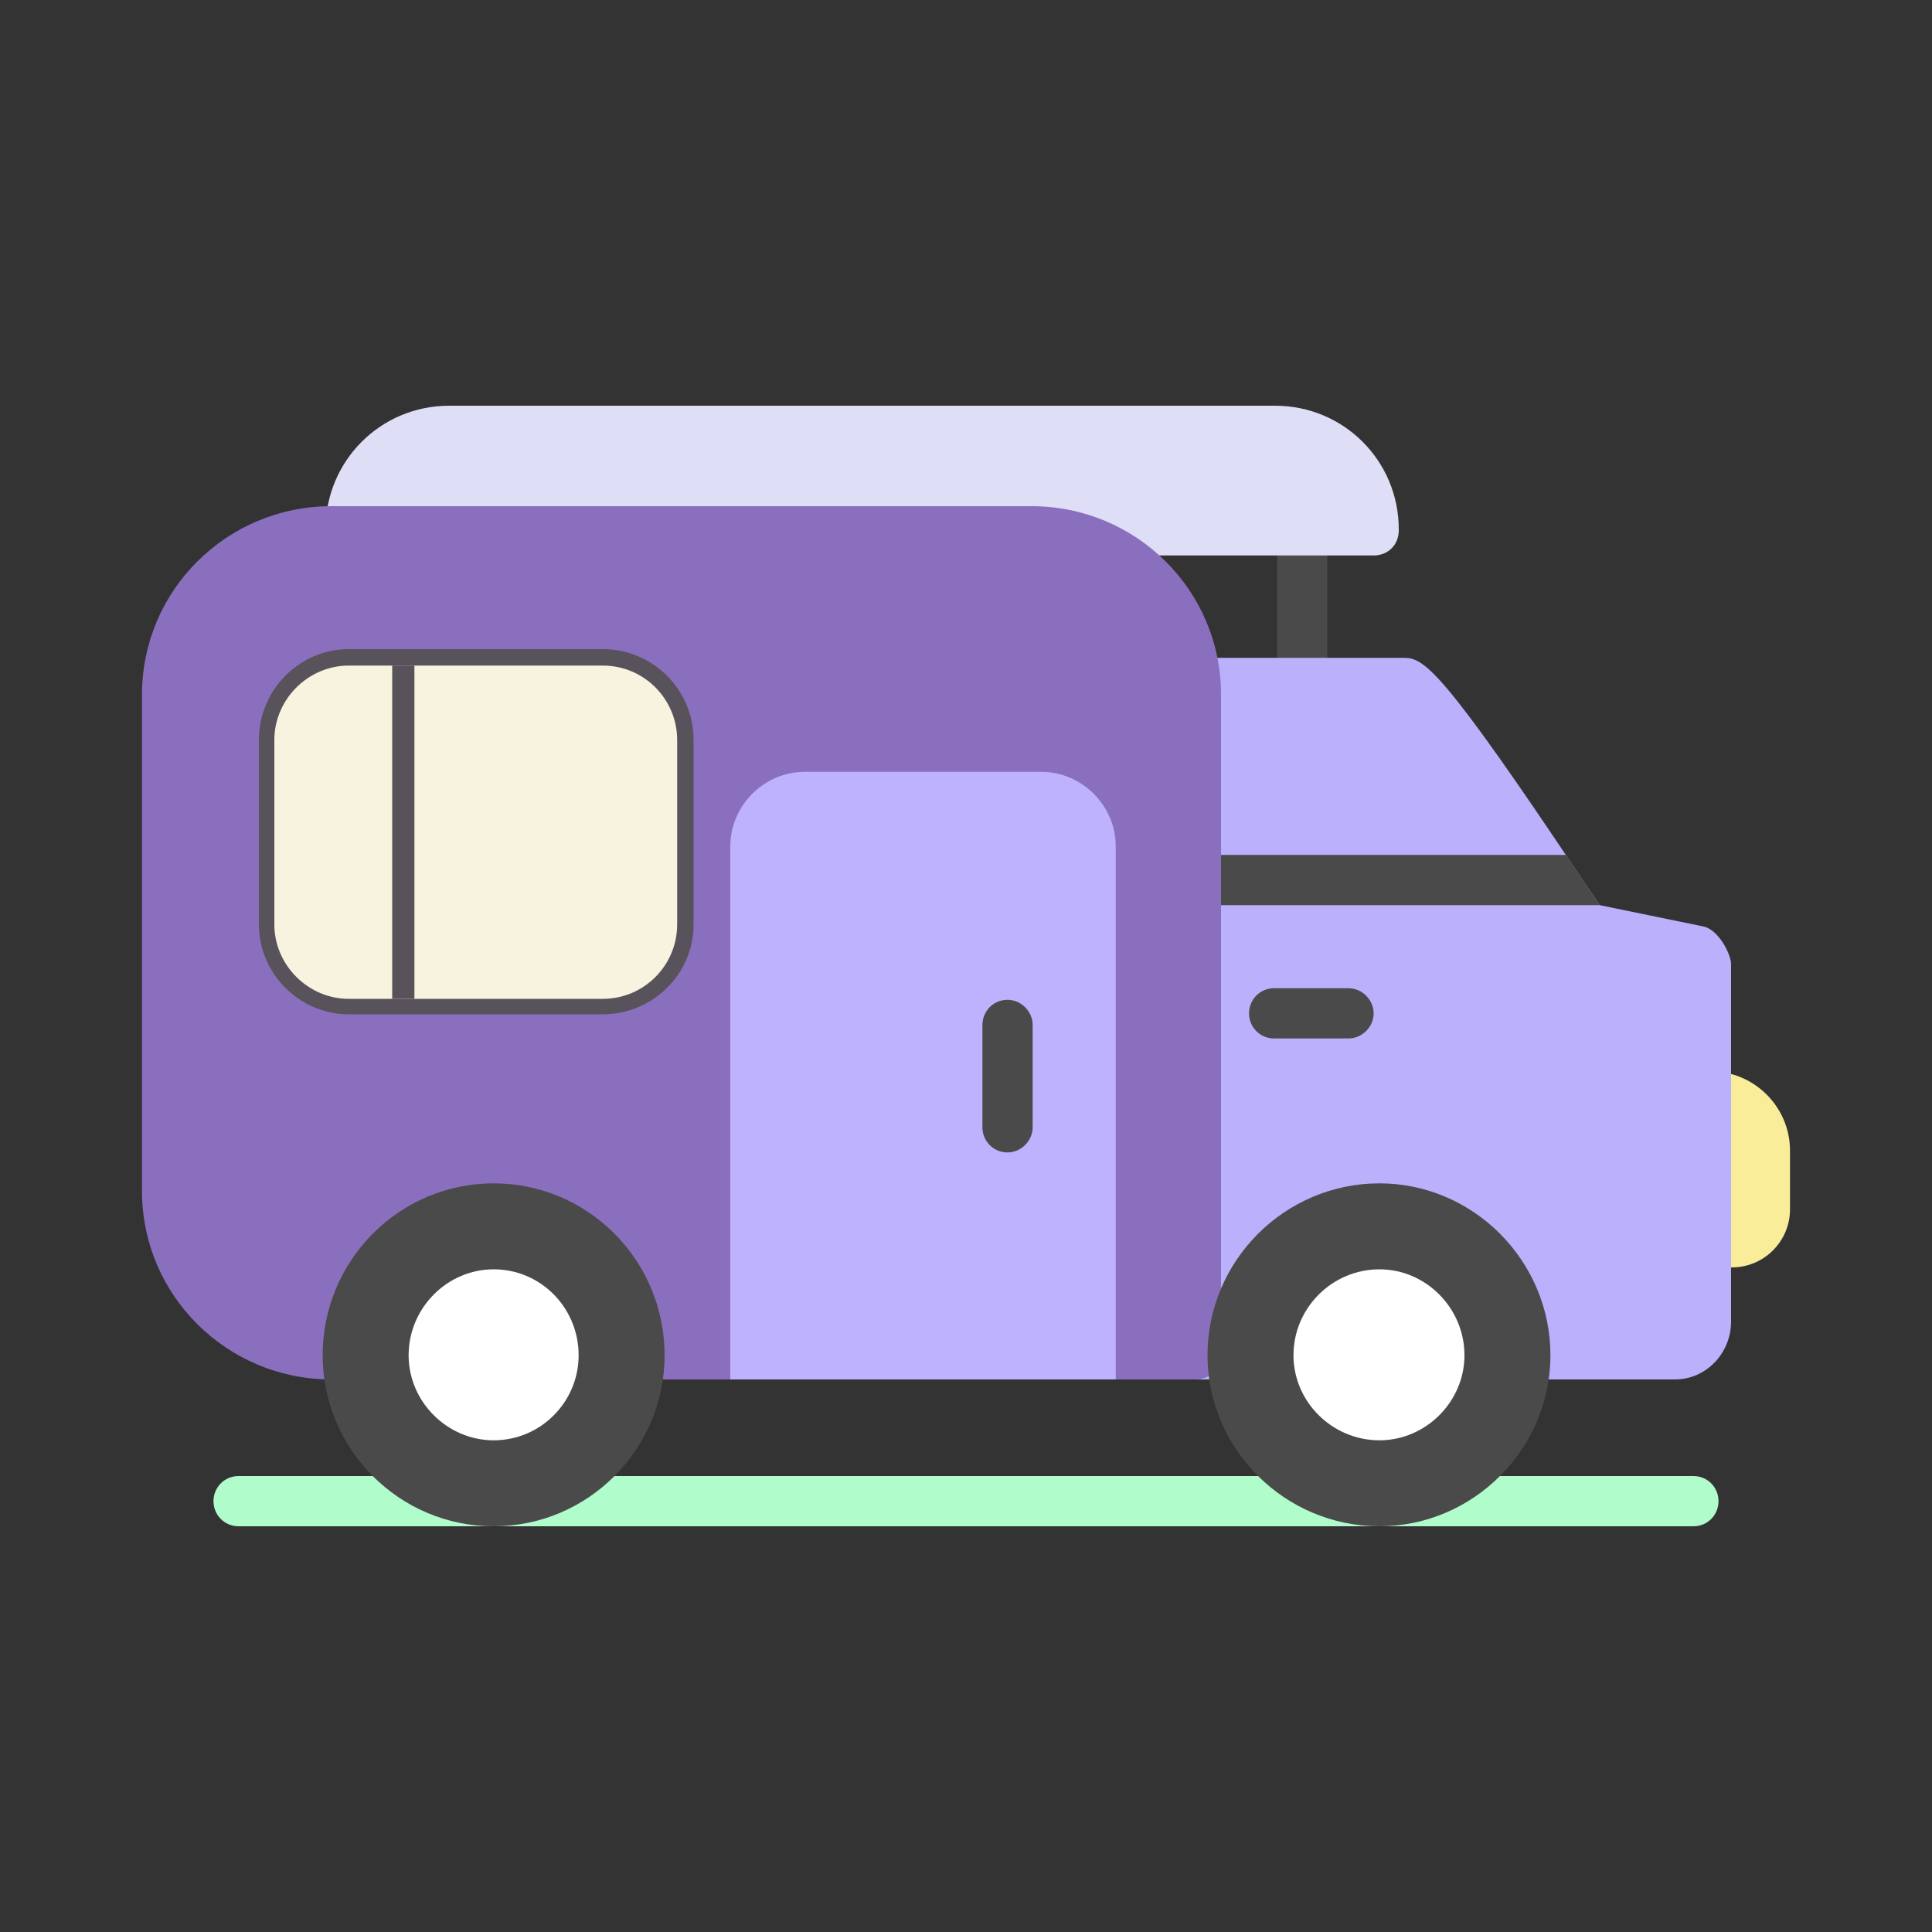 <svg xmlns="http://www.w3.org/2000/svg" xml:space="preserve" width="2in" height="2in" version="1.1" style="shape-rendering:geometricPrecision; text-rendering:geometricPrecision; image-rendering:optimizeQuality; fill-rule:evenodd; clip-rule:evenodd" viewBox="0 0 2000 2000" xmlns:xlink="http://www.w3.org/1999/xlink">
 <rect x="0" y="0" width="2000" height="2000" fill="#333333" stroke="none"/>
 <defs>
  <style type="text/css">
   
    .fil0 {fill:#27D389}
    .fil7 {fill:#333333}
    .fil5 {fill:#58535A}
    .fil1 {fill:#AA2323}
    .fil6 {fill:#BAFFFF}
    .fil3 {fill:#D02929}
    .fil4 {fill:#FF3131}
    .fil2 {fill:#FFA721}
    .fil8 {fill:white}
   
  </style>
 </defs>
 <g id="Layer_x0020_1">
  <path class="fil0" d="M1753 1580l-1506 0c-15,0 -26,-12 -26,-26 0,-14 11,-26 26,-26l1506 0c15,0 26,12 26,26 0,14 -11,26 -26,26z" id="id_123" style="fill: rgb(176, 252, 203);"></path>
  <path class="fil1" d="M1348 732c-14,0 -26,-11 -26,-26l0 -157c0,-14 12,-25 26,-25 14,0 26,11 26,25l0 157c0,15 -12,26 -26,26z" id="id_124" style="fill: rgb(74, 74, 74);"></path>
  <path class="fil1" d="M1422 575l-1059 0c-14,0 -26,-11 -26,-26l0 -1c0,-71 57,-128 128,-128l855 0c71,0 128,57 128,128l0 1c0,15 -11,26 -26,26z" id="id_125" style="fill: rgb(223, 222, 247);"></path>
  <path class="fil2" d="M1793 1312l-78 0c-14,0 -26,-12 -26,-26l0 -151c0,-14 12,-26 26,-26l56 0c45,0 82,37 82,82l0 61c0,33 -27,60 -60,60z" id="id_126" style="fill: rgb(250, 237, 153);"></path>
  <path class="fil3" d="M1734 1428l-496 0c-31,0 -41,-51 7,-51 -14,-125 -34,-658 -34,-671 0,-14 12,-25 26,-25l216 0c21,0 38,9 186,231 7,10 13,19 17,25l107 22c16,3 29,29 29,39l0 370c0,33 -26,60 -58,60z" id="id_127" style="fill: rgb(187, 176, 252);"></path>
  <path class="fil1" d="M1220 937c-1,-18 -1,-35 -2,-52l403 0c6,9 12,18 18,27 7,10 13,19 17,25l-436 0z" id="id_128" style="fill: rgb(74, 74, 74);"></path>
  <path class="fil4" d="M1238 1428l-575 0c-11,0 -21,-7 -25,-16 -70,10 -267,16 -278,16l-17 0c-108,0 -196,-87 -196,-195l0 -514c0,-108 88,-195 196,-195l725 0c108,0 196,87 196,195l0 684c0,14 -12,25 -26,25z" id="id_129" style="fill: rgb(139, 111, 191);"></path>
  <path class="fil3" d="M1155 1428l-399 0 0 -552c0,-42 35,-77 77,-77l245 0c42,0 77,35 77,77l0 552z" id="id_130" style="fill: rgb(190, 178, 255);"></path>
  <path class="fil5" d="M624 1050l-263 0c-51,0 -93,-42 -93,-93l0 -191c0,-52 42,-94 93,-94l263 0c52,0 94,42 94,94l0 191c0,51 -42,93 -94,93z" id="id_131"></path>
  <path class="fil6" d="M624 1034l-263 0c-42,0 -77,-35 -77,-77l0 -191c0,-42 35,-77 77,-77l263 0c43,0 77,35 77,77l0 191c0,42 -34,77 -77,77z" id="id_132" style="fill: rgb(247, 243, 222);"></path>
  <polygon class="fil5" points="429,1034 406,1034 406,689 429,689 " id="id_133"></polygon>
  <path class="fil7" d="M511 1580c-98,0 -177,-80 -177,-177 0,-98 79,-178 177,-178 98,0 177,80 177,178 0,97 -79,177 -177,177z" id="id_134" style="fill: rgb(74, 74, 74);"></path>
  <path class="fil7" d="M1428 1580c-98,0 -178,-80 -178,-177 0,-98 80,-178 178,-178 97,0 177,80 177,178 0,97 -80,177 -177,177z" id="id_135" style="fill: rgb(74, 74, 74);"></path>
  <path class="fil8" d="M1428 1491c-49,0 -89,-40 -89,-88 0,-49 40,-89 89,-89 48,0 88,40 88,89 0,48 -40,88 -88,88z" id="id_136"></path>
  <path class="fil1" d="M1043 1193c-15,0 -26,-12 -26,-26l0 -106c0,-14 11,-26 26,-26 14,0 26,12 26,26l0 106c0,14 -12,26 -26,26z" id="id_137" style="fill: rgb(74, 74, 74);"></path>
  <path class="fil1" d="M1396 1075l-77 0c-15,0 -26,-12 -26,-26 0,-14 11,-26 26,-26l77 0c14,0 26,12 26,26 0,14 -12,26 -26,26z" id="id_138" style="fill: rgb(74, 74, 74);"></path>
  <path class="fil8" d="M511 1491c-48,0 -88,-40 -88,-88 0,-49 40,-89 88,-89 49,0 88,40 88,89 0,48 -39,88 -88,88z" id="id_139"></path>
 </g>
</svg>